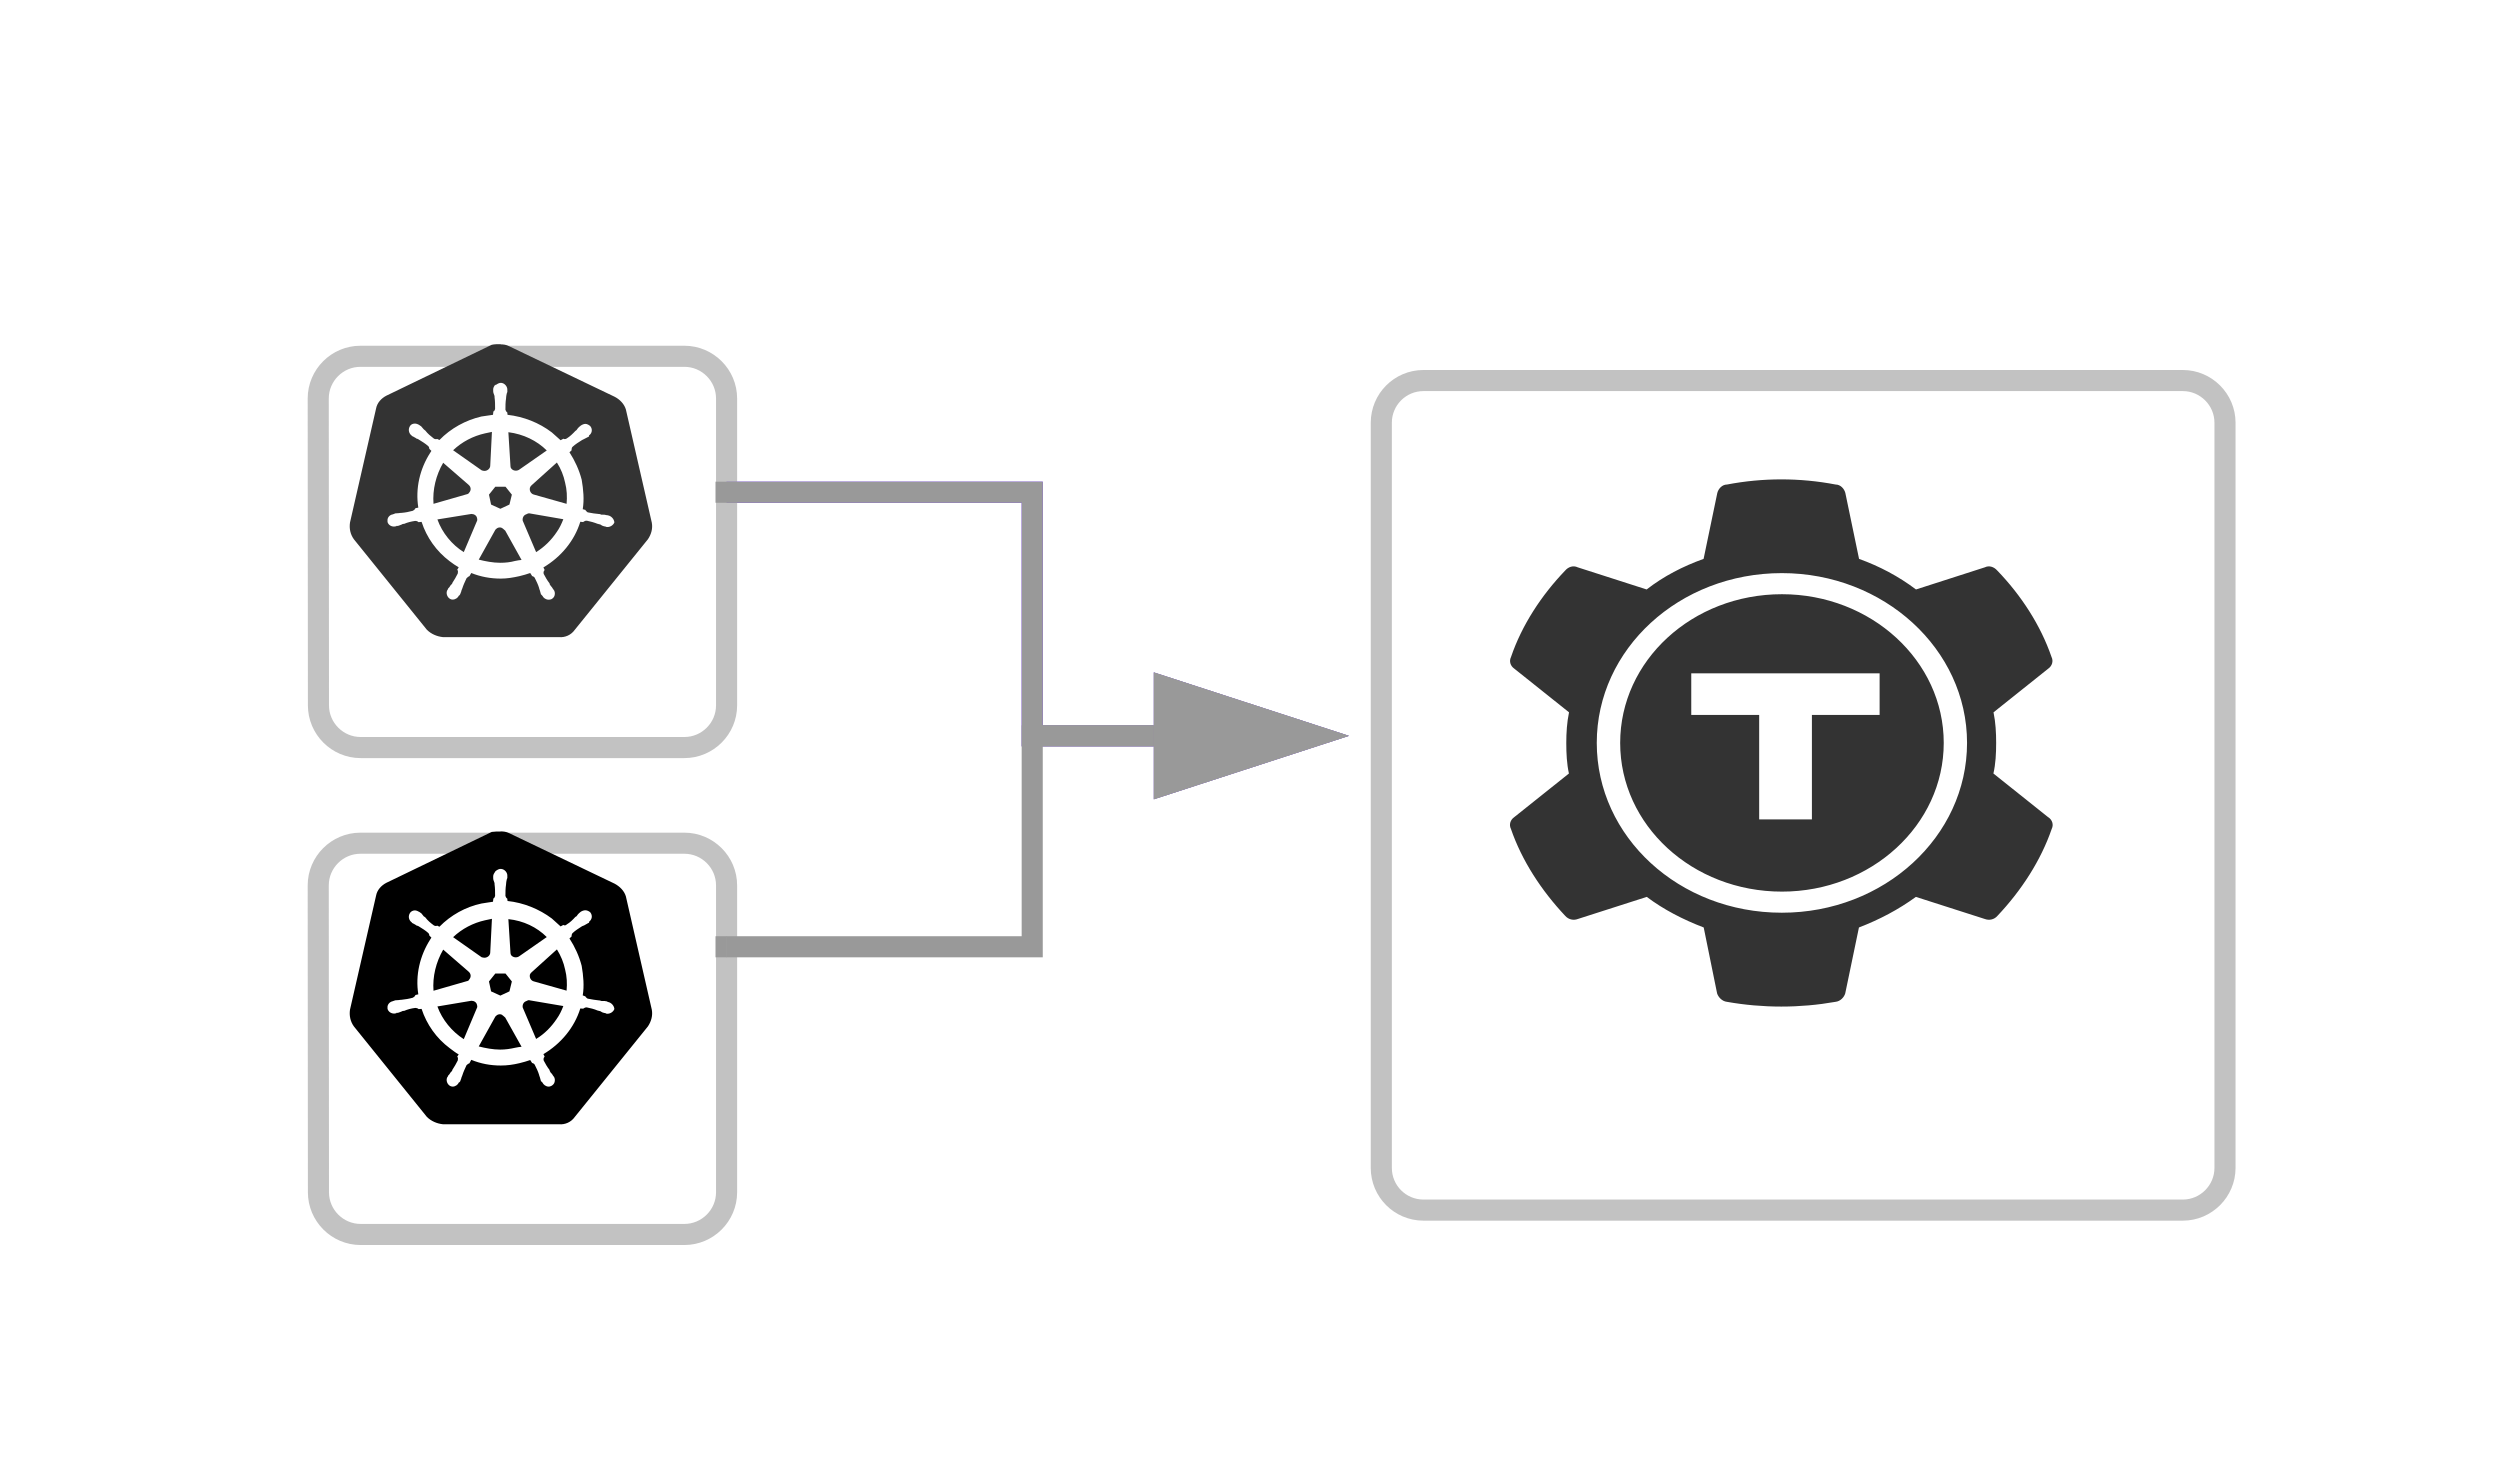 <svg xmlns="http://www.w3.org/2000/svg" xmlns:lucid="lucid" width="237.05" height="139.55"><g transform="translate(-639.475 -302.227)" lucid:page-tab-id="0_0"><path d="M768.4 336.67c0-2.2 1.78-4 4-4h72c2.2 0 4 1.8 4 4v70.66c0 2.2-1.8 4-4 4h-72c-2.22 0-4-1.8-4-4z" stroke="#999" stroke-opacity=".6" stroke-width="2" fill="#fff" filter="url(#a)"/><path d="M833.7 379.72c.37.25.52.7.32 1.1-1.03 3-2.88 5.85-5.15 8.25-.3.35-.77.45-1.18.3l-6.55-2.1c-1.65 1.2-3.45 2.15-5.4 2.9l-1.3 6.25c-.1.35-.45.75-.92.8-1.7.3-3.4.45-5.14.45-1.76 0-3.46-.15-5.16-.45-.46-.05-.82-.45-.93-.8l-1.27-6.25c-1.96-.75-3.8-1.7-5.4-2.9l-6.55 2.1c-.4.15-.87.05-1.18-.3-2.26-2.4-4.12-5.25-5.15-8.25-.2-.4-.05-.85.3-1.1l5.2-4.15c-.2-.9-.25-1.9-.25-2.9 0-.95.06-1.95.26-2.9l-5.2-4.15c-.36-.25-.5-.7-.3-1.1 1.02-3 2.88-5.85 5.14-8.2.3-.35.77-.5 1.18-.3l6.54 2.1c1.6-1.25 3.45-2.2 5.4-2.9l1.3-6.25c.1-.4.46-.8.92-.8 3.4-.65 6.9-.65 10.3 0 .46 0 .82.4.92.8l1.3 6.25c1.94.7 3.74 1.65 5.4 2.9l6.53-2.1c.4-.2.86-.05 1.17.3 2.27 2.35 4.12 5.2 5.15 8.2.2.4.05.85-.3 1.1l-5.2 4.15c.2.95.25 1.95.25 2.9 0 1-.05 2-.26 2.9l5.2 4.15zm-25.26 9.05c9.67 0 17.55-7.2 17.55-16.1 0-8.9-7.9-16.1-17.56-16.1-9.73 0-17.55 7.2-17.55 16.1 0 8.9 7.8 16.1 17.54 16.1zm0-2c-8.5 0-15.34-6.3-15.34-14.1s6.84-14.1 15.34-14.1c8.44 0 15.34 6.3 15.34 14.1s-6.9 14.1-15.34 14.1zm-8.6-20.7v3.95h6.44v9.9h5v-9.9h6.42v-3.95h-17.86z" stroke="#000" stroke-opacity="0" fill="#333"/><path d="M708.32 348.9h29.03V372h11.53" stroke="#651fff" stroke-width="2" fill="none"/><path d="M708.35 349.9h-1.03v-2h1.03z" fill="#651fff"/><path d="M764.15 372l-14.27 4.64v-9.28z" stroke="#651fff" stroke-width="2" fill="#651fff"/><path d="M667.6 334.37c0-2.2 1.8-4 4-4h30.72c2.2 0 4 1.8 4 4v29.1c0 2.2-1.8 4-4 4h-30.7c-2.2 0-4-1.8-4-4z" stroke="#999" stroke-opacity=".6" stroke-width="2" fill="#fff" filter="url(#b)"/><path d="M686.94 334.88c.26 0 .54.03.8.17l10.02 4.8c.48.25.9.67 1.06 1.2l2.46 10.74c.1.55-.05 1.1-.37 1.57l-6.93 8.58c-.35.5-.92.75-1.5.7h-11c-.58-.06-1.13-.3-1.53-.7l-6.92-8.58c-.34-.47-.45-1.02-.37-1.58l2.47-10.8c.1-.56.5-.98.97-1.23l10-4.83c.27-.06.55-.06.84-.06zm-.5 3.8c-.1.15-.2.3-.2.45v.17c0 .14.04.25.1.4.03.04.03.1.03.18v.03c.05.34.05.7.05 1.1-.03.07-.05.2-.17.24v.06l-.03.25-1.1.16c-1.5.35-2.9 1.12-3.98 2.23l-.2-.1h-.03s-.04.02-.1.02c-.1 0-.14-.03-.2-.06-.3-.23-.6-.48-.8-.75l-.15-.12-.26-.3-.1-.06-.02-.02c-.14-.1-.32-.17-.46-.17-.2 0-.37.08-.46.22-.2.3-.14.67.12.9.05 0 .05.05.05.05s.06.05.1.05c.07.06.22.1.33.2.1.02.15.05.2.08.32.2.66.4.92.64.06.05.1.14.1.22v.03l.2.2-.1.16c-1 1.55-1.43 3.4-1.14 5.22l-.26.05c0 .03-.03.03-.03.03-.03.1-.15.17-.23.22-.35.1-.72.17-1.1.2-.08 0-.13 0-.2.02-.14 0-.25.03-.4.03-.02 0-.05.06-.1.06-.04 0-.04 0-.1.03-.3.04-.54.32-.5.62v.1c.07.27.36.46.65.43.06 0 .08 0 .17-.03.03 0 .03 0 .03-.02 0-.03.1 0 .1 0 .16-.03.27-.1.4-.14.04-.03.1-.06.16-.06h.06c.33-.14.65-.22 1.05-.28h.03c.08 0 .2.03.26.1.02 0 .02.02.02.02l.3-.03c.48 1.48 1.4 2.78 2.66 3.73.3.22.54.4.86.58l-.14.23c0 .03.03.03.03.03.05.1.05.22.02.33-.15.3-.32.6-.52.9v.04c-.03.05-.06.08-.15.16-.05.06-.1.2-.23.3l-.05.12s0 .03-.03.03c-.17.3-.03.7.26.86.05.04.17.06.23.06.26 0 .5-.16.6-.38 0 0 0-.03.07-.03 0-.03.02-.06.05-.1.03-.12.1-.2.12-.35l.08-.2c.1-.32.26-.66.4-.96.1-.1.18-.17.26-.2.03 0 .03 0 .03-.02l.16-.28c.9.36 1.83.53 2.8.53.6 0 1.18-.1 1.76-.23.37-.08.72-.2 1.03-.3l.14.22c.02 0 .02 0 .02.06.1.02.2.08.26.16.17.34.32.64.43 1v.03l.07.2.1.36c.07.03.07.06.1.1 0 0 0 .02.03.02.1.22.34.38.6.38.12 0 .17-.02.26-.05.14-.07.26-.2.3-.35.04-.17.04-.3-.04-.47 0-.03-.03-.03-.03-.03 0-.03-.04-.08-.07-.1-.06-.12-.14-.23-.23-.32l-.1-.16v-.06c-.24-.3-.4-.6-.56-.9-.03-.12-.03-.23.06-.34 0-.03.03-.03.03-.03l-.12-.25c1.68-1 2.94-2.52 3.5-4.33l.27.03c.03 0 .03-.03.03-.03.1-.05.17-.1.26-.1h.06c.34.07.68.16 1.03.3h.03c.06.02.1.05.2.05.1.06.2.14.34.17.03 0 .06.03.15.03l.05.02c.06.03.1.03.15.03.3 0 .57-.2.66-.44-.03-.33-.3-.6-.58-.66-.03 0-.08 0-.08-.03h-.12c-.08-.04-.17-.04-.26-.04h-.15c-.06 0-.1 0-.17-.06h-.06c-.34-.03-.74-.08-1.1-.16-.08-.03-.13-.12-.2-.17l-.02-.06-.26-.07c.15-.92.06-1.86-.1-2.8-.24-.92-.64-1.8-1.16-2.6l.2-.18v-.06c0-.1.03-.23.1-.28.27-.25.6-.45.9-.64l.2-.1.35-.18c.03-.03.06-.03.1-.05.04-.06 0-.06 0-.1.3-.2.36-.6.13-.88-.1-.1-.3-.22-.46-.22-.14 0-.3.06-.46.17l-.03.03c-.02.02-.04.05-.07.05-.12.1-.2.2-.26.3-.03.06-.12.1-.14.12-.23.25-.52.53-.8.7-.06.05-.12.07-.2.07-.04 0-.1 0-.12-.03h-.02l-.26.14-.83-.74c-1.2-.92-2.68-1.5-4.2-1.67l-.03-.26v.03c-.1-.06-.14-.17-.17-.25 0-.36 0-.7.06-1.08v-.03l.02-.2c.03-.12.03-.24.1-.37v-.2c.02-.3-.24-.64-.58-.67-.18-.02-.38.1-.55.23zm.67 13.64c.1.05.15.14.27.22l1.55 2.78c-.2.02-.4.05-.63.1-.44.12-.9.17-1.4.17-.68 0-1.4-.14-2.03-.3l1.58-2.84c.17-.2.43-.28.66-.14zm-2.94-1.36c.25 0 .5.14.54.4.03.1.03.24-.03.32l-1.23 2.9c-1.12-.7-2.04-1.82-2.5-3.1l3.22-.52zm5.48-.06l3.24.56c-.17.44-.37.86-.63 1.22-.5.75-1.15 1.4-1.95 1.9l-1.27-2.98c-.05-.28.1-.53.32-.6.1-.04.17-.1.3-.1zm-2.24-2.52l.6.75-.23.94-.86.4-.88-.4-.2-.94.6-.75h.98zm4.88-2.28c.37.58.63 1.22.77 1.9.17.65.2 1.32.14 2l-3.08-.87c-.28-.06-.46-.34-.4-.64.03-.1.06-.15.15-.24l2.4-2.16zm-10.8 0l2.42 2.1c.23.2.26.5.06.73-.06.1-.12.14-.26.17l-3.13.9c-.1-1.35.23-2.7.92-3.9zm4.63-2.92l-.16 3.2c0 .27-.26.5-.55.5-.12 0-.18-.03-.27-.06l-2.7-1.9c.84-.8 1.9-1.35 3.02-1.6l.66-.14zm1.56.03c1.43.18 2.7.8 3.64 1.73l-2.64 1.84c-.23.13-.54.1-.72-.12-.05-.05-.08-.13-.08-.22l-.2-3.22z" stroke="#000" stroke-opacity="0" fill="#333"/><path d="M667.6 380.54c0-2.2 1.8-4 4-4h30.72c2.2 0 4 1.8 4 4v29.1c0 2.2-1.8 4-4 4h-30.7c-2.2 0-4-1.8-4-4z" stroke="#999" stroke-opacity=".6" stroke-width="2" fill="#fff" filter="url(#b)"/><path d="M686.94 381.06c.26 0 .54.03.8.16l10.02 4.8c.48.26.9.67 1.06 1.2l2.46 10.75c.1.55-.05 1.1-.37 1.58l-6.93 8.58c-.35.5-.92.75-1.5.7h-11c-.58-.06-1.13-.3-1.53-.7l-6.92-8.58c-.34-.47-.45-1.03-.37-1.58l2.47-10.8c.1-.56.5-.98.97-1.23l10-4.83c.27-.04.55-.04.84-.04zm-.5 3.8c-.1.14-.2.3-.2.45v.17c0 .14.04.25.1.4.03.05.03.1.03.2.05.35.05.7.05 1.1-.03.08-.05.2-.17.25v.05l-.03.25c-.34.06-.72.1-1.1.17-1.5.32-2.9 1.1-3.98 2.2l-.2-.1h-.03s-.04.03-.1.03c-.1 0-.14-.03-.2-.06-.3-.22-.6-.47-.8-.75-.06-.06-.12-.08-.15-.1-.08-.12-.17-.2-.26-.32l-.1-.05-.02-.03c-.14-.08-.32-.17-.46-.17-.2 0-.37.1-.46.23-.2.3-.14.66.12.88.05 0 .05.06.05.06s.06.06.1.06c.07.05.22.1.33.2.1.02.15.05.2.07.32.2.66.4.92.64.06.05.1.13.1.2v.04l.2.2-.1.16c-1 1.56-1.43 3.42-1.14 5.22l-.26.06c0 .03-.03.03-.03.03-.03.12-.15.17-.23.23-.35.1-.72.16-1.1.2-.08 0-.13 0-.2.02-.14 0-.25.03-.4.03-.02 0-.05.05-.1.05-.04 0-.04 0-.1.03-.3.06-.54.33-.5.64v.08c.07.28.36.47.65.45.06 0 .08 0 .17-.03.03 0 .03 0 .03-.03s.1 0 .1 0c.16-.03.27-.1.4-.14.04-.03.1-.05.16-.05h.06c.33-.14.65-.23 1.05-.28h.03c.08 0 .2.03.26.08.02 0 .02.03.02.03l.3-.02c.48 1.47 1.4 2.78 2.66 3.72.3.22.54.42.86.6l-.14.2c0 .04.03.04.03.04.05.1.05.22.02.33-.15.3-.32.6-.52.9v.04c-.03.07-.06.1-.15.18-.05.05-.1.2-.23.3l-.05.12s0 .02-.03.02c-.17.3-.03.7.26.86.05.03.17.06.23.06.26 0 .5-.17.6-.4 0 0 0-.02.07-.02 0-.02.02-.05.05-.08.03-.14.1-.22.12-.36l.08-.2c.1-.33.26-.66.4-.97.1-.1.18-.15.26-.18.03 0 .03 0 .03-.03l.16-.3c.9.37 1.83.54 2.8.54.6 0 1.18-.08 1.76-.22.37-.08.72-.2 1.03-.3l.14.22c.02 0 .02 0 .02.05.1.02.2.07.26.16.17.33.32.64.43 1v.02l.07.2.1.36c.07.03.07.06.1.08 0 0 0 .03.03.03.1.22.34.4.6.4.12 0 .17-.04.26-.07.14-.08.26-.2.3-.36.04-.16.04-.3-.04-.47 0-.03-.03-.03-.03-.03 0-.02-.04-.08-.07-.1-.06-.12-.14-.23-.23-.3l-.1-.18v-.06c-.24-.3-.4-.6-.56-.9-.03-.12-.03-.23.06-.34 0-.03.03-.03.03-.03l-.12-.24c1.68-1 2.94-2.53 3.5-4.33l.27.02c.03 0 .03-.02.03-.02.1-.06.17-.1.26-.1h.06c.34.07.68.15 1.03.3h.03c.06.02.1.05.2.05.1.05.2.14.34.16.03 0 .06.03.15.03.02 0 .02 0 .05.03.06.03.1.03.15.03.3 0 .57-.2.66-.45-.03-.33-.3-.6-.58-.66-.03 0-.08 0-.08-.03 0-.04-.06-.04-.12-.04-.08-.03-.17-.03-.26-.03h-.15c-.06 0-.1 0-.17-.05h-.06c-.34-.03-.74-.1-1.1-.17-.08-.02-.13-.1-.2-.16l-.02-.05-.26-.1c.15-.9.06-1.86-.1-2.8-.24-.92-.64-1.8-1.16-2.6l.2-.18v-.05c0-.08.03-.22.1-.28.27-.26.6-.45.9-.65l.2-.08.35-.2.1-.05c.04-.06 0-.06 0-.08.3-.23.36-.6.13-.9-.1-.1-.3-.2-.46-.2-.14 0-.3.04-.46.15l-.03.02c-.02.03-.04.06-.07.06-.12.1-.2.2-.26.3-.03.06-.12.08-.14.1-.23.26-.52.54-.8.7-.06.06-.12.1-.2.1-.04 0-.1 0-.12-.04h-.02l-.26.14c-.26-.25-.57-.5-.83-.75-1.2-.9-2.68-1.5-4.2-1.66l-.03-.25v.02c-.1-.05-.14-.16-.17-.25 0-.37 0-.7.06-1.1v-.02l.02-.2c.03-.13.03-.24.1-.38v-.2c.02-.3-.24-.63-.58-.66-.18-.03-.38.08-.55.22zm.67 13.63c.1.05.15.13.27.22l1.55 2.77c-.2.02-.4.05-.63.1-.44.1-.9.17-1.4.17-.68 0-1.4-.14-2.03-.3l1.58-2.84c.17-.2.43-.28.66-.14zm-2.94-1.37c.25 0 .5.14.54.42.03.08.03.22-.03.3l-1.23 2.92c-1.12-.72-2.04-1.83-2.5-3.1l3.22-.54zm5.48-.05l3.24.55c-.17.45-.37.86-.63 1.22-.5.75-1.15 1.42-1.95 1.9l-1.27-2.98c-.05-.28.1-.53.32-.6.1-.04.17-.1.3-.1zm-2.24-2.53l.6.75-.23.94-.86.4-.88-.4-.2-.94.6-.75h.98zm4.88-2.28c.37.6.63 1.23.77 1.9.17.66.2 1.32.14 2l-3.08-.87c-.28-.06-.46-.33-.4-.64.03-.08.06-.14.15-.22l2.4-2.17zm-10.8 0l2.42 2.1c.23.2.26.5.06.74-.06.12-.12.14-.26.17l-3.13.9c-.1-1.34.23-2.7.92-3.9zm4.63-2.9l-.16 3.18c0 .28-.26.5-.55.5-.12 0-.18-.03-.27-.05l-2.7-1.9c.84-.8 1.9-1.35 3.02-1.6l.66-.14zm1.56.02c1.43.15 2.7.76 3.64 1.7l-2.64 1.84c-.23.14-.54.1-.72-.1-.05-.07-.08-.15-.08-.23l-.2-3.2z" stroke="#000" stroke-opacity="0"/><path d="M708.32 348.9h29.03V372h11.53M708.35 348.9h-1.03" stroke="#999" stroke-width="2" fill="none"/><path d="M764.15 372l-14.27 4.64v-9.28z" stroke="#999" stroke-width="2" fill="#999"/><path d="M708.32 392h29.03v-20h11.53" stroke="#999" stroke-width="2" fill="none"/><path d="M708.35 393h-1.03v-2h1.03z" fill="#999"/><path d="M764.15 372l-14.27 4.64v-9.28z" stroke="#999" stroke-width="2" fill="#999"/><defs><filter id="a" filterUnits="objectBoundingBox" x="-.16" y="-.12" width="1.38" height="1.38"><feOffset result="offOut" in="SourceAlpha" dx="2.05" dy="5.64"/><feGaussianBlur result="blurOut" in="offOut" stdDeviation="7.5"/><feColorMatrix result="colorOut" in="blurOut" values="0 0 0 0 0 0 0 0 0 0 0 0 0 0 0 0 0 0 0.149 0"/><feBlend in="SourceGraphic" in2="colorOut"/></filter><filter id="b" filterUnits="objectBoundingBox" x="-.33" y="-.25" width="1.78" height="1.81"><feOffset result="offOut" in="SourceAlpha" dx="2.05" dy="5.64"/><feGaussianBlur result="blurOut" in="offOut" stdDeviation="7.5"/><feColorMatrix result="colorOut" in="blurOut" values="0 0 0 0 0 0 0 0 0 0 0 0 0 0 0 0 0 0 0.149 0"/><feBlend in="SourceGraphic" in2="colorOut"/></filter></defs></g></svg>